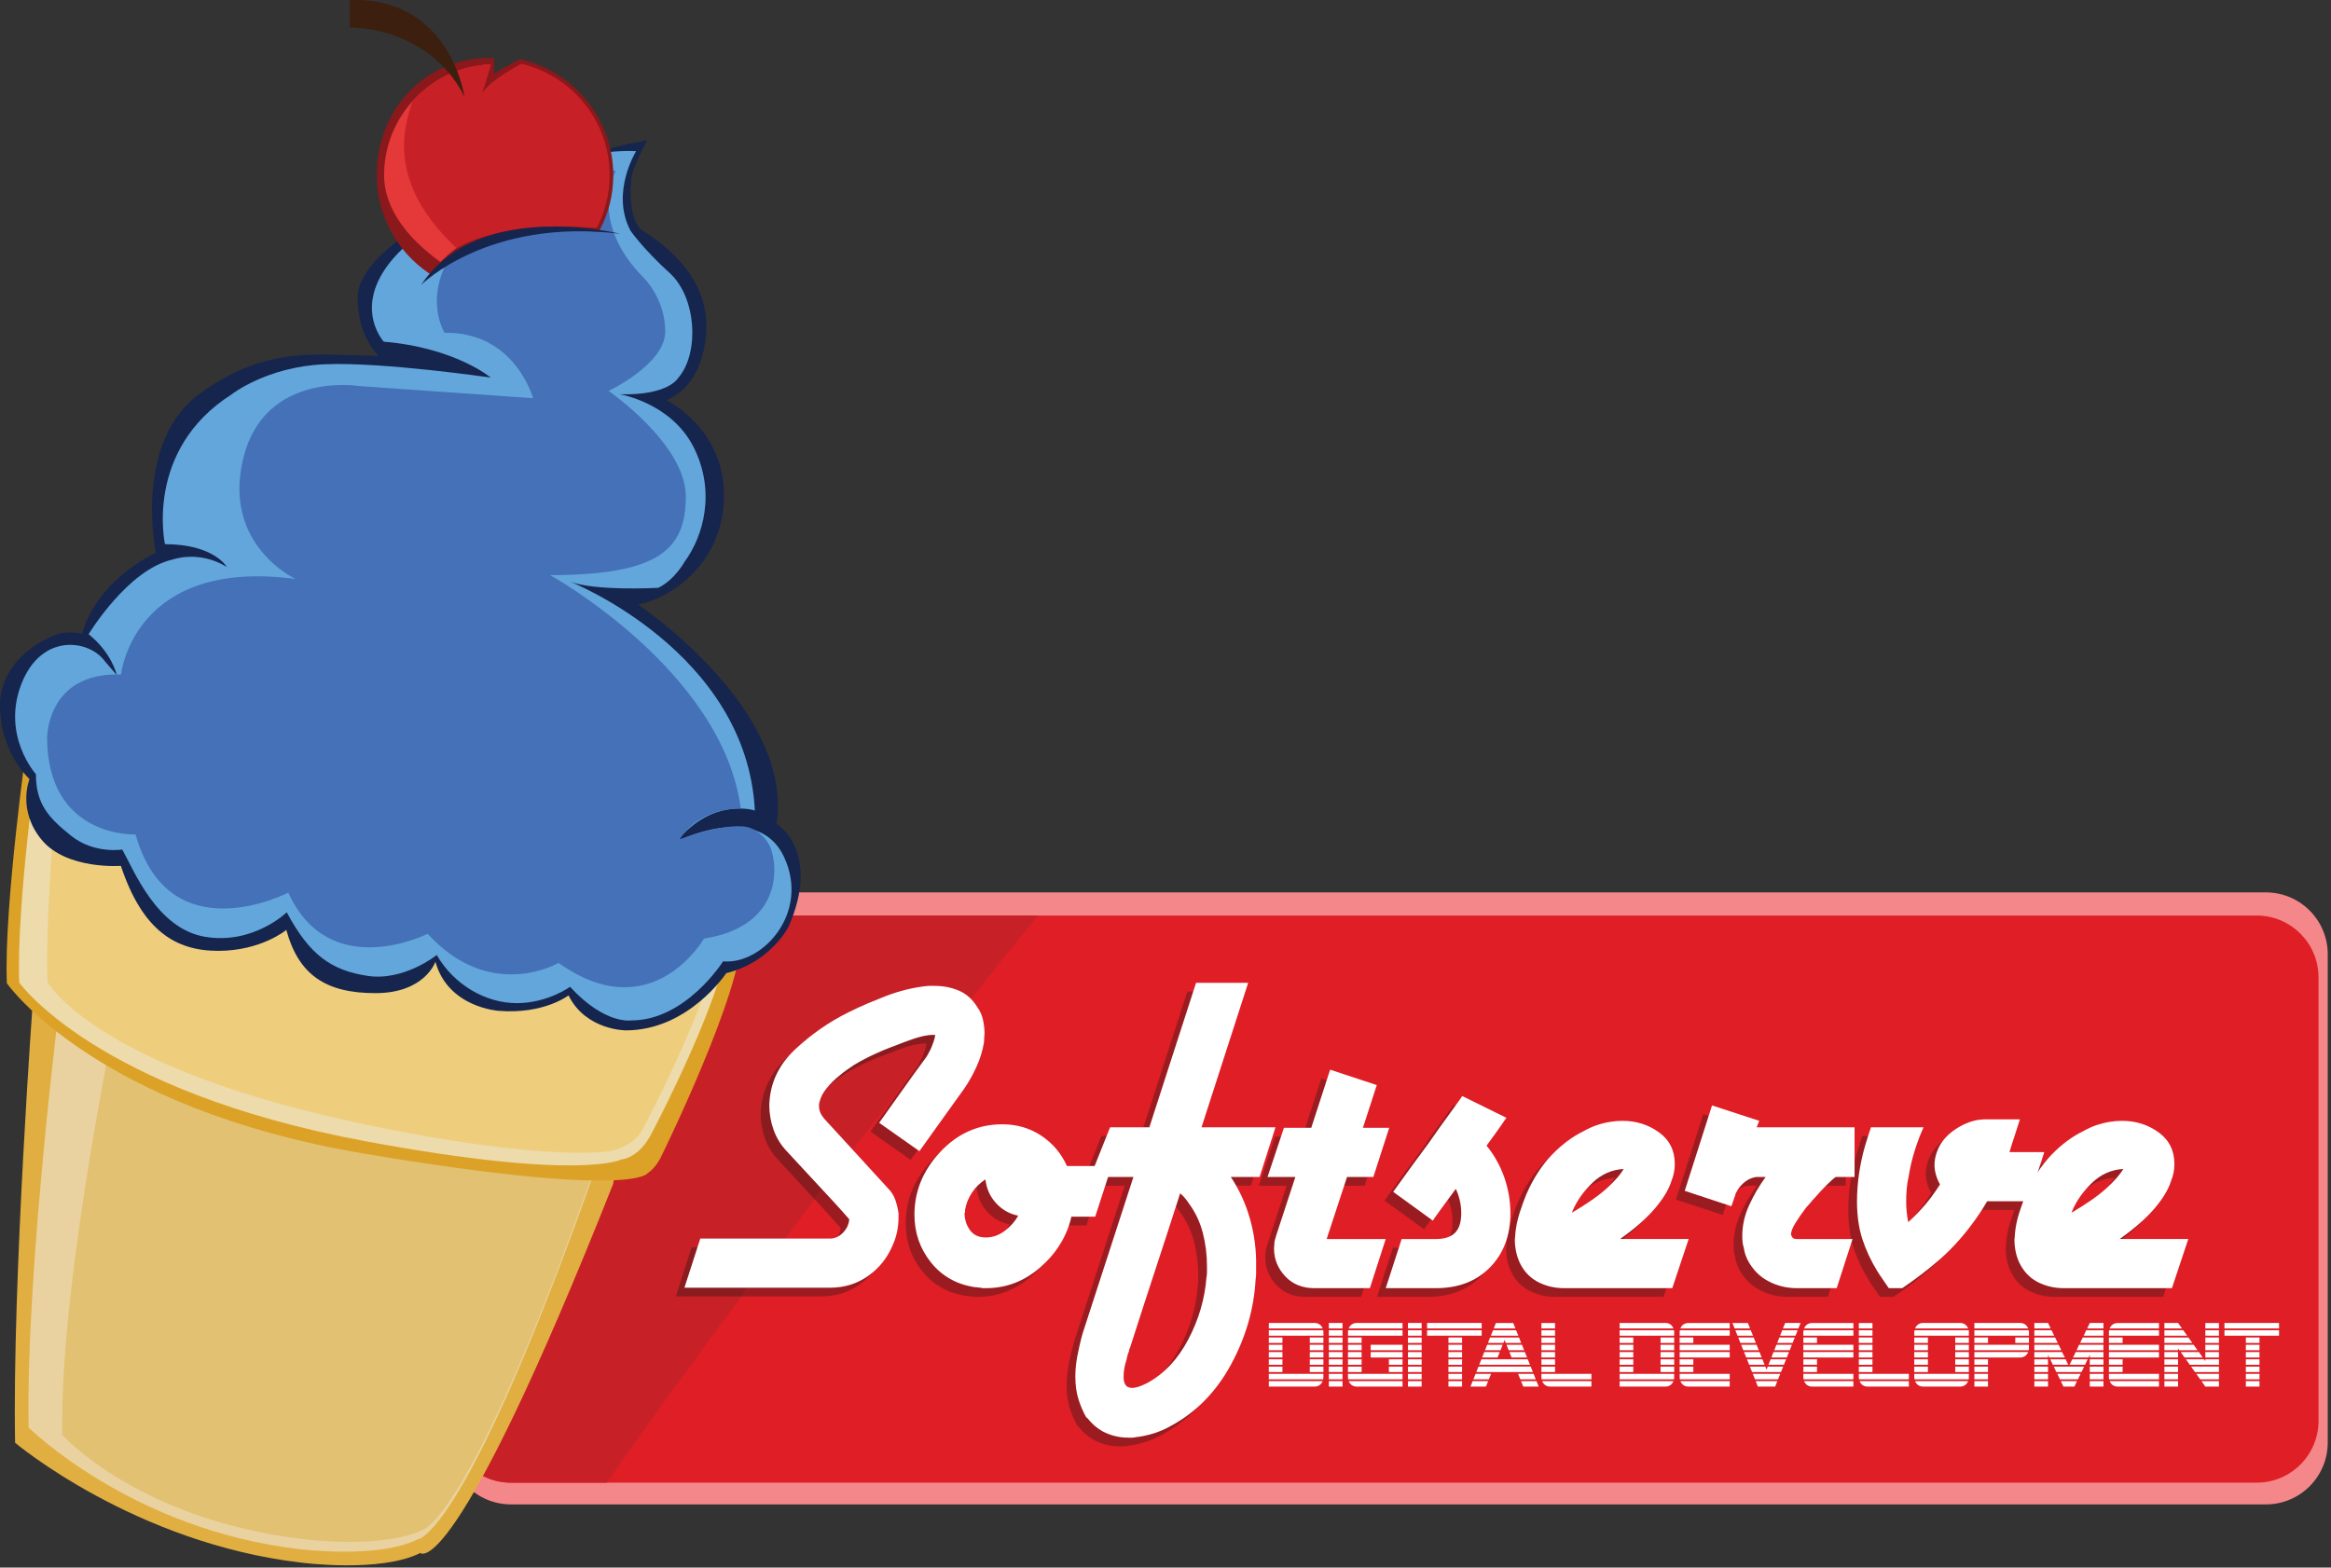 <?xml version="1.0" encoding="utf-8"?>
<!-- Generator: Adobe Illustrator 16.0.0, SVG Export Plug-In . SVG Version: 6.00 Build 0)  -->
<!DOCTYPE svg PUBLIC "-//W3C//DTD SVG 1.1//EN" "http://www.w3.org/Graphics/SVG/1.1/DTD/svg11.dtd">
<svg version="1.1" id="Layer_1" xmlns="http://www.w3.org/2000/svg" xmlns:xlink="http://www.w3.org/1999/xlink" x="0px" y="0px"
	 width="95.244px" height="64.063px" viewBox="0 0 95.244 64.063" enable-background="new 0 0 95.244 64.063" xml:space="preserve">
<rect x="0" y="0" width="95.244" height="64.063" fill="#333333" stroke="none"/>
<g>
	<path fill="#F48789" d="M95.111,58.953c0,1.396-1.133,2.528-2.527,2.528H20.877c-1.395,0-2.527-1.132-2.527-2.528V38.998
		c0-1.396,1.133-2.528,2.527-2.528h71.707c1.395,0,2.527,1.132,2.527,2.528V58.953z"/>
	<path fill="#DF1E26" d="M94.734,58.065c0,1.396-1.131,2.527-2.525,2.527H20.877c-1.395,0-2.527-1.131-2.527-2.527V39.944
		c0-1.396,1.133-2.528,2.527-2.528h71.332c1.395,0,2.525,1.133,2.525,2.528V58.065z"/>
	<path fill="#C72127" d="M42.4,37.417H20.877c-1.395,0-2.527,1.131-2.527,2.527v18.121c0,1.396,1.133,2.527,2.527,2.527h3.918
		C30.844,51.925,38.188,42.635,42.4,37.417"/>
	<path fill="#E1AF41" d="M1.367,40.557c0,0-0.873,11.853-0.75,18.405c0,0,4.873,4.108,11.707,4.9c0,0,3.219,0.422,4.852-0.396
		c0,0,1.338,1.412,7.875-15.079l0.67-3.567L1.367,40.557z"/>
	<path fill="#EAD2A0" d="M2.539,40.149c0,0-1.494,11.637-1.369,18.191c0,0,4.209,4.172,11.043,4.965c0,0,3.219,0.42,4.854-0.398
		c0,0,1.957-0.021,7.379-15.472l1.275-2.613L2.539,40.149z"/>
	<path fill="#E2C172" d="M5.012,40.149c0,0-2.592,11.936-2.469,18.489c0,0,3.09,3.482,9.924,4.273c0,0,3.225,0.405,4.859-0.412
		c0,0,2.086-0.642,7.283-15.659l0.67-3.566L5.012,40.149z"/>
	<path fill="#DCA228" d="M1.125,30.196c0,0-0.98,6.918-0.844,9.988c0,0,3.551,5.108,14.617,6.965
		c11.068,1.858,11.564,0.793,11.564,0.793s0.354-0.198,0.613-0.799c0,0,3.279-6.691,3.215-8.921L1.125,30.196z"/>
	<path fill="#EDDBAC" d="M1.59,30.416c0,0-0.939,6.672-0.803,9.74c0,0,3.127,4.437,14.162,6.486
		c8.803,1.634,10.436,0.742,10.436,0.742s0.742-0.038,1.264-1.114c0,0,3.184-6.015,3.119-8.245L1.59,30.416z"/>
	<path fill="#EECE7D" d="M2.523,29.984c0,0-0.719,7.082-0.582,10.15c0,0,1.873,3.479,12.855,5.794
		c7.652,1.615,10.178,1.106,10.178,1.106s0.943-0.155,1.338-0.977c0,0,3.184-6.016,3.119-8.246L2.523,29.984z"/>
	<path fill="#15254D" d="M31.734,33.666c0,0,1.84,1.128,0.484,4.211c0,0-0.725,1.448-2.543,1.893c0,0-1.543,2.339-4.105,2.339
		c0,0-1.635,0-2.34-1.43c0,0-1.002,0.781-2.859,0.631c0,0-2.061-0.129-2.58-2.005c0,0-0.428,1.282-2.453,1.282
		c-2.023,0-3.137-0.743-3.639-2.583c0,0-1.021,0.855-2.787,0.855c-1.764,0-3.1-0.855-3.973-3.473c0,0-2.211,0.167-3.232-1.059
		c-1.02-1.227-0.5-2.488-0.5-2.488S0,30.763,0,28.832c0-1.931,1.969-2.823,2.414-2.933c0.445-0.112,0.947,0,0.947,0
		s0.383-1.988,3.008-3.313c0,0-0.953-4.556,1.844-6.537c2.799-1.981,4.754-1.51,7.256-1.51c0,0-0.854-0.769-0.854-2.365
		c0-1.598,2.766-3.064,2.822-3.102c0.057-0.037,3.918-2.395,9.006-3.343c0,0-0.502,0.948-0.613,1.394
		c-0.109,0.446-0.146,1.932,0.428,2.302c0.576,0.372,2.73,1.728,2.6,4.104c-0.129,2.377-1.635,2.823-1.635,2.823
		s2.359,1.132,2.359,3.882c0,2.75-2.117,4.196-3.51,4.475C26.072,24.709,32.424,28.944,31.734,33.666"/>
	<path fill="#62A6DB" d="M25.992,6.177c0,0-1.055,1.694-0.229,3.252c0,0,0.5,0.729,1.602,1.73c1.104,1.003,1.215,3.293,0.348,4.284
		c0,0-0.396,0.731-2.391,0.668c0,0,2.105,0.347,3.021,2.167c0.916,1.82,0.396,3.64-0.371,4.68c0,0-0.396,0.731-1.076,1.065
		c0,0-2.6,0.142-3.605-0.255c0,0,7.219,2.854,7.553,9.355c0,0-1.707-0.559-3.193,1.262c0,0,3.307-1.671,4.383,0.631
		s-0.891,4.42-2.488,4.271c0,0-1.523,2.415-3.75,2.415c0,0-1.072,0.186-2.504-1.374c0,0-0.914,0.668-2.176,0.668
		c-1.264,0-2.564-0.742-3.27-1.967c0,0-1.338,1.075-2.822,0.853c-1.486-0.223-2.377-0.853-3.307-2.599c0,0-1.373,1.335-3.342,1.001
		c-1.969-0.334-2.898-2.711-3.379-3.564c0,0-1.152,0.185-2.082-0.558c-0.928-0.743-1.447-1.299-1.447-2.525
		c0,0-1.412-1.562-0.596-3.678c0.818-2.116,2.787-1.82,3.418-0.929l0.482,0.559c0,0-0.186-0.893-1.15-1.672
		c0,0,1.596-2.637,3.416-3.045c0,0,1.078-0.409,2.229,0.296c0,0-0.52-0.929-2.525-0.929c0,0-0.854-3.837,2.713-6.115
		c0,0,1.436-1.139,3.813-1.238c2.377-0.099,6.783,0.545,6.783,0.545s-1.449-1.222-4.371-1.468c0,0-1.506-1.65,0.803-3.831
		C18.723,8.012,23.023,6.034,25.992,6.177"/>
	<path fill="#4471B8" d="M25.16,6.974c0,0-1.17,2.066,1.154,4.392c0,0,0.867,0.846,0.867,2.183s-2.314,2.426-2.314,2.426
		s3.154,2.18,3.154,4.31c0,2.127-1.039,3.218-5.545,3.218c0,0,7.049,3.895,7.791,9.541c0,0-1.65-0.083-2.492,1.254
		c0,0,2.129-0.792,2.92-0.446c0,0,0.447,0.15,0.744,0.693c0.297,0.545,0.742,3.269-2.674,3.813c0,0-2.131,3.714-5.943,0.992
		c0,0-2.773,1.634-5.348-1.189c0,0-4.012,2.032-5.695-1.683c0,0-4.854,2.526-6.24-2.376c0,0-3.564,0.165-3.615-3.905
		c0,0-0.049-2.731,3.021-2.632c0,0,0.494-4.786,7.131-3.903c0,0-3.02-1.396-2.129-4.961c0.891-3.566,4.754-2.922,4.754-2.922
		l7.082,0.495c0,0-0.744-2.723-3.617-2.674c0,0-1.979-3.119,3.963-6.24c0,0,0.793-0.374,3.219-0.385"/>
	<path fill="#E43839" d="M21.299,2.605c-0.572,0.312-1.422,0.83-1.604,1.247l0.412-1.357l-0.023,0c-2.586,0-4.541,2.079-4.541,4.667
		c0,1.613,0.832,3.071,2.076,3.914c0.768-0.794,2.656-2.108,6.762-1.758c0.336-0.646,0.529-1.377,0.529-2.156
		C24.91,4.943,23.367,3.09,21.299,2.605"/>
	<path fill="#8B181B" d="M17.623,11.231l-0.104-0.07c-1.33-0.901-2.125-2.397-2.125-4c0-2.665,1.945-4.791,4.609-4.791l0.178,0.009
		l0.014,0.192l-0.014,0.458c0.273-0.212,0.559-0.341,1.012-0.59l0.049-0.027l0.057,0.013c2.193,0.515,3.76,2.482,3.76,4.735
		c0,0.781-0.184,1.529-0.547,2.225l-0.045,0.088l-0.098-0.008c-0.459-0.039-0.906-0.058-1.334-0.058
		c-3.172,0-4.699,1.088-5.326,1.736L17.623,11.231z M20.029,2.633c-2.422,0.113-4.336,2.101-4.336,4.527
		c0,1.465,1.113,2.696,2.301,3.547c0.711-0.688,1.576-1.486,4.717-1.486c0.404,0,0.826,0.018,1.258,0.052
		c0.311-0.627,0.793-1.414,0.793-2.113c0-2.095-1.414-3.896-3.441-4.398c-0.318,0.127-0.766,0.334-1.088,0.624l-0.617,0.612
		L20.029,2.633z"/>
	<path fill="#C72127" d="M21.299,2.605c-0.572,0.312-1.422,0.83-1.604,1.247l0.365-1.198l-0.031-0.022
		c-1.414,0.066-2.346,0.635-3.158,1.478c-0.488,1.331-0.912,3.504,1.781,6.029c1.092-0.604,2.93-1.061,5.729-0.822
		c0.336-0.646,0.529-1.377,0.529-2.156C24.91,4.943,23.367,3.09,21.299,2.605"/>
	<path fill="#3C1F0E" d="M18.979,3.948c0,0-0.584-4.086-4.684-3.945v1.119C14.295,1.122,17.49,1.034,18.979,3.948"/>
	<path fill="#15254D" d="M17.207,11.646c0,0,2.725-2.758,8.131-2.091C25.338,9.555,19.551,8.096,17.207,11.646"/>
	<path fill="#9B1C20" d="M34.531,47.393c-0.41,0.532-0.824,1.074-1.242,1.62c0.148,0.161,0.295,0.318,0.441,0.478
		c0.209,0.23,0.414,0.459,0.617,0.689c-0.012,0.204-0.098,0.386-0.252,0.547c-0.156,0.163-0.334,0.244-0.539,0.244h-1.754
		c-0.5,0.664-1.004,1.334-1.506,2.009h3.26c0.582,0,1.1-0.158,1.553-0.478c0.453-0.316,0.787-0.732,1.006-1.247
		c0.08-0.176,0.141-0.359,0.182-0.548s0.061-0.385,0.061-0.588v-0.093v-0.09c-0.027-0.189-0.07-0.373-0.131-0.548
		c-0.063-0.175-0.16-0.331-0.295-0.467c-0.434-0.474-0.869-0.95-1.309-1.431C34.592,47.458,34.563,47.425,34.531,47.393
		 M39.359,41.217c-0.691,0.871-1.418,1.792-2.172,2.755c-0.234,0.321-0.467,0.644-0.697,0.973c-0.305,0.434-0.613,0.866-0.924,1.3
		l1.643,1.156c0.313-0.433,0.621-0.863,0.924-1.288c0.305-0.428,0.611-0.856,0.924-1.289c0.176-0.257,0.338-0.548,0.486-0.874
		c0.148-0.324,0.25-0.655,0.305-0.994c0-0.054,0.004-0.115,0.012-0.184c0.006-0.067,0.01-0.128,0.01-0.18
		c0-0.189-0.021-0.377-0.061-0.559c-0.043-0.183-0.117-0.356-0.225-0.519C39.516,41.404,39.439,41.306,39.359,41.217"/>
	<path fill="#8A1C1F" d="M31.805,50.972h-0.896H28.26l-0.648,2.009h2.686C30.799,52.306,31.303,51.635,31.805,50.972 M37.84,40.644
		h-0.133h-0.133c-0.297,0.025-0.594,0.077-0.893,0.151c-0.297,0.073-0.566,0.16-0.811,0.254c-0.244,0.093-0.494,0.195-0.752,0.304
		c-0.256,0.107-0.521,0.231-0.791,0.366c-0.799,0.392-1.533,0.902-2.201,1.531c-0.67,0.629-1.018,1.384-1.045,2.263
		c0,0.337,0.057,0.672,0.172,1.004c0.115,0.331,0.301,0.633,0.559,0.903c0.217,0.23,0.428,0.459,0.639,0.69
		c0.209,0.23,0.422,0.459,0.639,0.69c0.066,0.071,0.133,0.142,0.199,0.212c0.418-0.546,0.832-1.088,1.242-1.62
		c-0.408-0.447-0.814-0.892-1.217-1.331c-0.068-0.083-0.119-0.164-0.152-0.246c-0.035-0.081-0.051-0.162-0.051-0.243v-0.081
		c0-0.027,0.006-0.061,0.02-0.102c0.041-0.189,0.139-0.378,0.295-0.568c0.154-0.189,0.328-0.358,0.516-0.508
		c0.109-0.093,0.219-0.179,0.326-0.253c0.107-0.075,0.203-0.139,0.283-0.193c0.135-0.083,0.275-0.16,0.416-0.234
		c0.143-0.074,0.287-0.145,0.436-0.212c0.205-0.096,0.404-0.18,0.6-0.254c0.197-0.073,0.383-0.145,0.559-0.212
		c0.311-0.124,0.572-0.207,0.781-0.255c0.164-0.036,0.305-0.054,0.422-0.054c0.035,0,0.066,0.002,0.096,0.005
		c-0.014,0.081-0.037,0.171-0.07,0.274c-0.035,0.1-0.072,0.199-0.113,0.294c-0.041,0.081-0.08,0.158-0.121,0.232
		s-0.088,0.147-0.143,0.215c-0.074,0.1-0.15,0.202-0.225,0.304c0.754-0.963,1.48-1.884,2.172-2.755
		c-0.158-0.167-0.336-0.296-0.537-0.38C38.518,40.708,38.191,40.644,37.84,40.644"/>
	<path fill="#9B1C20" d="M39.93,50.931c-0.285,0-0.498-0.094-0.639-0.284c-0.145-0.189-0.221-0.405-0.234-0.649v-0.051
		c0-0.019,0.006-0.038,0.02-0.05v-0.052v-0.049c0.041-0.244,0.137-0.478,0.285-0.7c0.148-0.224,0.33-0.404,0.547-0.539
		c0.041,0.379,0.188,0.704,0.438,0.973c0.25,0.272,0.551,0.44,0.902,0.509c-0.135,0.242-0.322,0.453-0.559,0.627
		C40.453,50.843,40.199,50.931,39.93,50.931 M40.6,46.304c-0.99,0-1.834,0.375-2.537,1.127c-0.703,0.75-1.055,1.607-1.055,2.567
		c0,0.745,0.225,1.397,0.68,1.958c0.453,0.562,1.051,0.896,1.795,1.005c0.041,0,0.078,0.002,0.111,0.009
		c0.033,0.008,0.072,0.011,0.111,0.011c0.041,0.013,0.078,0.02,0.111,0.02h0.113c0.838,0,1.586-0.29,2.242-0.871
		s1.072-1.265,1.246-2.05h0.975l0.525-1.622h-0.727l0.178-0.448h-1.133c-0.23-0.514-0.578-0.926-1.045-1.237
		C41.725,46.46,41.193,46.304,40.6,46.304"/>
	<path fill="#9B1C20" d="M45.916,57.08c-0.137,0-0.23-0.041-0.285-0.122c-0.053-0.081-0.08-0.189-0.08-0.325
		c0-0.108,0.01-0.224,0.029-0.345c0.021-0.121,0.051-0.244,0.092-0.365c0.014-0.054,0.027-0.112,0.041-0.172
		c0.012-0.061,0.033-0.119,0.061-0.173c0-0.026,0.002-0.05,0.01-0.071c0.006-0.02,0.018-0.045,0.031-0.071
		c0.338-1.056,0.68-2.108,1.025-3.156c0.344-1.047,0.686-2.1,1.023-3.155c0.068,0.055,0.133,0.118,0.191,0.193
		c0.063,0.074,0.121,0.151,0.174,0.233c0.256,0.351,0.443,0.748,0.559,1.186c0.115,0.439,0.172,0.897,0.172,1.37v0.234
		c0,0.074-0.006,0.145-0.02,0.212c-0.068,0.879-0.314,1.726-0.742,2.538c-0.424,0.811-0.982,1.407-1.674,1.785
		c-0.135,0.068-0.252,0.12-0.354,0.153C46.068,57.062,45.982,57.08,45.916,57.08 M50.643,40.521h-2.129l-1.908,5.905h-1.604
		l-0.633,1.584l-0.178,0.447h0.727h1.039l-2.07,6.37c-0.094,0.339-0.17,0.657-0.225,0.954c-0.053,0.298-0.08,0.577-0.08,0.833
		c0,0.351,0.043,0.665,0.131,0.943c0.09,0.277,0.201,0.53,0.336,0.759v-0.039c0.23,0.298,0.49,0.51,0.781,0.639
		s0.598,0.192,0.924,0.192h0.152c0.047,0,0.098-0.006,0.15-0.02c0.244-0.028,0.484-0.079,0.721-0.153s0.465-0.171,0.68-0.293
		c1.041-0.556,1.867-1.39,2.477-2.507c0.609-1.116,0.947-2.283,1.014-3.5c0.014-0.082,0.021-0.163,0.021-0.244v-0.243
		c0.014-0.677-0.068-1.329-0.244-1.958c-0.176-0.629-0.439-1.207-0.791-1.734h1.176l0.65-2.031h-3.023L50.643,40.521z"/>
	<path fill="#9B1C20" d="M53.99,44.073l-0.77,2.375h-1.115l-0.67,2.01h1.135l-0.77,2.353c-0.014,0.04-0.027,0.084-0.041,0.132
		c-0.014,0.047-0.027,0.099-0.041,0.151c0,0.055-0.004,0.106-0.01,0.154c-0.008,0.048-0.01,0.091-0.01,0.132
		c0,0.433,0.152,0.812,0.455,1.136C52.459,52.839,52.855,53,53.342,53h2.273l0.648-2.007H53.85l0.832-2.536h1.076l0.648-2.01h-1.074
		l0.566-1.746L53.99,44.073z"/>
	<path fill="#9B1C20" d="M59.389,45.148c0,0.013-0.148,0.224-0.445,0.629c-0.297,0.405-0.615,0.853-0.955,1.338
		c-0.365,0.488-0.838,1.137-1.42,1.949l1.623,1.177c0-0.015,0.092-0.146,0.275-0.397c0.182-0.25,0.4-0.55,0.66-0.902
		c0.066,0.136,0.121,0.288,0.162,0.456c0.039,0.17,0.061,0.35,0.061,0.539c0,0.365-0.086,0.632-0.254,0.8
		c-0.17,0.171-0.43,0.255-0.781,0.255h-1.402L56.264,53h2.051c0.92,0,1.656-0.283,2.211-0.851c0.555-0.568,0.832-1.307,0.832-2.212
		c0-0.5-0.086-0.992-0.254-1.471c-0.168-0.481-0.41-0.911-0.721-1.29c0.23-0.312,0.42-0.575,0.57-0.791
		c0.148-0.218,0.227-0.333,0.244-0.346L59.389,45.148z"/>
	<path fill="#9B1C20" d="M63.873,49.917l0.012-0.031l0.01-0.03c0.174-0.419,0.447-0.806,0.813-1.158
		c0.363-0.351,0.789-0.54,1.277-0.568c-0.121,0.217-0.348,0.478-0.68,0.782C64.973,49.216,64.494,49.55,63.873,49.917
		 M65.943,46.162c-0.096,0-0.184,0.004-0.264,0.01c-0.08,0.008-0.164,0.019-0.244,0.031c-0.176,0.026-0.354,0.071-0.537,0.132
		c-0.184,0.061-0.367,0.145-0.557,0.254c-0.447,0.217-0.877,0.537-1.289,0.963c-0.412,0.427-0.762,0.965-1.045,1.614
		c-0.096,0.229-0.188,0.484-0.275,0.761c-0.088,0.276-0.145,0.551-0.172,0.822c0,0.054-0.002,0.104-0.01,0.151
		s-0.012,0.09-0.012,0.131c0,0.176,0.021,0.353,0.061,0.529c0.041,0.175,0.104,0.337,0.184,0.486
		c0.176,0.325,0.424,0.565,0.74,0.721C62.842,52.923,63.184,53,63.549,53h4.424l0.67-2.009h-2.801
		c0.609-0.432,1.082-0.848,1.42-1.247s0.563-0.768,0.67-1.107c0.055-0.135,0.092-0.26,0.111-0.375
		c0.021-0.113,0.031-0.225,0.031-0.334c0-0.556-0.217-0.987-0.648-1.298C66.992,46.317,66.498,46.162,65.943,46.162"/>
	<path fill="#9B1C20" d="M69.596,45.533l-1.115,3.49l1.906,0.629l0.162-0.466c0-0.013,0.004-0.031,0.01-0.051
		c0.008-0.02,0.018-0.037,0.031-0.051c0.055-0.12,0.143-0.238,0.264-0.354c0.123-0.115,0.252-0.192,0.387-0.234
		c0.041-0.013,0.076-0.023,0.111-0.029c0.033-0.007,0.07-0.01,0.111-0.01h0.324c-0.256,0.351-0.48,0.732-0.67,1.144
		c-0.189,0.414-0.283,0.837-0.283,1.269c0,0.082,0.004,0.163,0.01,0.244c0.008,0.083,0.023,0.163,0.051,0.244
		c0.014,0.096,0.033,0.183,0.061,0.265c0.027,0.082,0.063,0.162,0.102,0.244c0.203,0.379,0.482,0.663,0.844,0.852
		C72.258,52.907,72.646,53,73.066,53h0.355h0.457h0.455h0.355l0.648-2.007h-2.271c-0.082,0-0.139-0.019-0.174-0.053
		c-0.031-0.031-0.057-0.076-0.07-0.13c0-0.122,0.061-0.281,0.184-0.478c0.121-0.196,0.27-0.409,0.445-0.639
		c0.055-0.054,0.109-0.115,0.164-0.183c0.053-0.067,0.107-0.128,0.16-0.183c0.176-0.202,0.346-0.385,0.508-0.546
		c0.164-0.163,0.285-0.272,0.365-0.324h0.771v-2.031h-3.998l0.104-0.264L69.596,45.533z"/>
	<path fill="#9B1C20" d="M82.178,46.102h-1.381c-0.068,0-0.139,0.003-0.213,0.01c-0.074,0.008-0.145,0.018-0.213,0.031
		c-0.352,0.08-0.68,0.24-0.984,0.476c-0.305,0.237-0.51,0.526-0.619,0.863c-0.027,0.081-0.047,0.162-0.061,0.244
		c-0.014,0.081-0.02,0.161-0.02,0.243c0,0.136,0.02,0.271,0.061,0.405c0.039,0.135,0.094,0.264,0.162,0.386
		c-0.178,0.284-0.373,0.555-0.588,0.812c-0.219,0.256-0.453,0.501-0.711,0.731c-0.027-0.135-0.047-0.275-0.061-0.417
		c-0.016-0.142-0.021-0.28-0.021-0.417c0-0.175,0.006-0.348,0.021-0.518c0.014-0.167,0.041-0.341,0.08-0.517
		c0.055-0.352,0.135-0.7,0.244-1.045c0.107-0.345,0.229-0.665,0.365-0.962h-2.15c-0.041,0.121-0.082,0.245-0.121,0.374
		c-0.043,0.129-0.082,0.26-0.123,0.395c-0.109,0.38-0.189,0.76-0.244,1.139c-0.053,0.379-0.08,0.749-0.08,1.115
		c0,0.596,0.074,1.117,0.223,1.563c0.148,0.446,0.352,0.879,0.609,1.297c0.068,0.109,0.141,0.221,0.223,0.336
		s0.162,0.232,0.242,0.354h0.549c0.543-0.364,1.047-0.75,1.512-1.156c0.467-0.405,0.904-0.879,1.311-1.42
		c0.119-0.163,0.234-0.324,0.344-0.487c0.109-0.164,0.211-0.325,0.305-0.488h1.471c0.039-0.099,0.074-0.193,0.111-0.283
		c0.146-0.334,0.309-0.637,0.488-0.913l0.264-0.813H81.75c0.068-0.229,0.139-0.457,0.213-0.679
		C82.037,46.538,82.109,46.319,82.178,46.102"/>
	<path fill="#9B1C20" d="M84.287,49.917l0.01-0.031l0.01-0.03c0.176-0.419,0.447-0.806,0.813-1.158
		c0.365-0.351,0.791-0.54,1.279-0.568c-0.123,0.217-0.35,0.478-0.682,0.782C85.387,49.216,84.908,49.55,84.287,49.917
		 M86.357,46.162c-0.094,0-0.184,0.004-0.264,0.01c-0.084,0.008-0.164,0.019-0.244,0.031c-0.176,0.026-0.355,0.071-0.537,0.132
		c-0.182,0.061-0.369,0.145-0.559,0.254c-0.447,0.217-0.875,0.537-1.289,0.963c-0.199,0.208-0.385,0.442-0.557,0.702
		c-0.18,0.275-0.342,0.578-0.488,0.913c-0.037,0.09-0.072,0.185-0.111,0.283c-0.055,0.15-0.109,0.31-0.162,0.478
		c-0.088,0.276-0.146,0.551-0.172,0.822c0,0.054-0.004,0.104-0.012,0.151s-0.01,0.09-0.01,0.131c0,0.176,0.021,0.353,0.061,0.529
		c0.041,0.175,0.104,0.337,0.184,0.486c0.176,0.325,0.422,0.565,0.74,0.721C83.256,52.923,83.598,53,83.963,53h4.422l0.67-2.009
		h-2.799c0.607-0.432,1.082-0.848,1.42-1.247s0.563-0.768,0.67-1.107c0.053-0.135,0.092-0.26,0.111-0.375
		c0.02-0.113,0.031-0.225,0.031-0.334c0-0.556-0.219-0.987-0.65-1.298C87.406,46.317,86.912,46.162,86.357,46.162"/>
	<path fill="#FFFFFF" d="M40.164,41.676c0.041,0.183,0.063,0.367,0.063,0.559c0,0.053-0.004,0.114-0.012,0.183
		c-0.006,0.067-0.01,0.128-0.01,0.181c-0.055,0.339-0.156,0.67-0.305,0.995s-0.311,0.616-0.486,0.873
		c-0.313,0.433-0.619,0.863-0.924,1.288c-0.305,0.427-0.611,0.857-0.922,1.289l-1.645-1.157c0.311-0.432,0.619-0.865,0.922-1.298
		c0.305-0.433,0.613-0.859,0.924-1.279c0.055-0.066,0.102-0.137,0.143-0.212c0.041-0.075,0.08-0.152,0.121-0.234
		c0.041-0.094,0.078-0.191,0.113-0.293c0.033-0.102,0.057-0.193,0.07-0.273c-0.135-0.015-0.309,0.003-0.518,0.05
		c-0.209,0.047-0.471,0.133-0.781,0.253c-0.176,0.068-0.363,0.14-0.559,0.214c-0.197,0.074-0.395,0.158-0.6,0.254
		c-0.148,0.067-0.293,0.139-0.436,0.213c-0.141,0.074-0.281,0.152-0.416,0.233c-0.08,0.055-0.176,0.119-0.283,0.193
		c-0.109,0.074-0.217,0.158-0.326,0.253c-0.188,0.148-0.361,0.318-0.516,0.507c-0.156,0.19-0.254,0.379-0.295,0.569
		c-0.014,0.041-0.02,0.074-0.02,0.102v0.081c0,0.081,0.016,0.162,0.051,0.243c0.033,0.082,0.084,0.162,0.15,0.245
		c0.436,0.473,0.869,0.95,1.311,1.429c0.439,0.481,0.875,0.957,1.309,1.431c0.135,0.135,0.234,0.291,0.295,0.466
		c0.061,0.176,0.104,0.358,0.131,0.549v0.092v0.091c0,0.202-0.021,0.398-0.061,0.587c-0.041,0.189-0.102,0.373-0.182,0.549
		c-0.219,0.513-0.553,0.931-1.006,1.248c-0.453,0.318-0.971,0.476-1.553,0.476h-5.945l0.648-2.008h2.648h2.648
		c0.203,0,0.383-0.082,0.539-0.244c0.154-0.162,0.238-0.344,0.252-0.547c-0.201-0.23-0.408-0.459-0.619-0.69
		c-0.209-0.231-0.422-0.46-0.639-0.691c-0.217-0.229-0.43-0.459-0.639-0.689c-0.211-0.23-0.424-0.459-0.639-0.69
		c-0.258-0.27-0.443-0.571-0.559-0.902s-0.172-0.667-0.172-1.004c0.025-0.88,0.375-1.634,1.045-2.264
		c0.67-0.629,1.402-1.139,2.201-1.531c0.27-0.135,0.535-0.257,0.791-0.366c0.258-0.108,0.508-0.208,0.752-0.304
		c0.244-0.093,0.514-0.178,0.811-0.253c0.299-0.074,0.596-0.124,0.893-0.152h0.133h0.133c0.35,0,0.678,0.064,0.982,0.192
		c0.305,0.128,0.559,0.354,0.762,0.681C40.049,41.321,40.125,41.494,40.164,41.676"/>
	<path fill="#FFFFFF" d="M44.75,49.722h-0.973c-0.178,0.786-0.594,1.469-1.248,2.05c-0.656,0.582-1.404,0.872-2.242,0.872h-0.113
		c-0.033,0-0.07-0.007-0.111-0.021c-0.039,0-0.076-0.002-0.111-0.009c-0.033-0.007-0.07-0.01-0.111-0.01
		c-0.744-0.109-1.344-0.444-1.797-1.005c-0.451-0.562-0.68-1.214-0.68-1.958c0-0.959,0.352-1.816,1.057-2.567
		c0.703-0.751,1.549-1.127,2.535-1.127c0.596,0,1.127,0.156,1.594,0.468c0.467,0.311,0.814,0.723,1.045,1.238h1.826L44.75,49.722z
		 M40.703,49.174c-0.25-0.271-0.396-0.595-0.438-0.974c-0.217,0.135-0.398,0.315-0.549,0.538c-0.148,0.223-0.242,0.457-0.283,0.7
		v0.049v0.052c-0.014,0.013-0.02,0.031-0.02,0.05v0.051c0.014,0.244,0.09,0.459,0.232,0.648c0.143,0.19,0.355,0.284,0.641,0.284
		c0.27,0,0.523-0.087,0.76-0.264s0.424-0.386,0.559-0.627C41.254,49.613,40.953,49.445,40.703,49.174"/>
	<path fill="#FFFFFF" d="M51.467,48.1h-1.176c0.35,0.527,0.615,1.105,0.789,1.734c0.178,0.629,0.258,1.281,0.244,1.958v0.244
		c0,0.081-0.006,0.161-0.02,0.244c-0.066,1.217-0.406,2.385-1.014,3.5c-0.609,1.116-1.434,1.952-2.475,2.507
		c-0.219,0.122-0.445,0.219-0.682,0.294c-0.236,0.072-0.477,0.124-0.721,0.151c-0.055,0.014-0.105,0.021-0.152,0.021h-0.152
		c-0.324,0-0.633-0.064-0.922-0.193c-0.291-0.128-0.553-0.341-0.781-0.639v0.039c-0.135-0.229-0.246-0.482-0.334-0.759
		c-0.09-0.279-0.133-0.593-0.133-0.943c0-0.257,0.025-0.535,0.08-0.834c0.055-0.296,0.129-0.615,0.225-0.954l2.068-6.37h-1.764
		l0.811-2.031h1.604l1.908-5.905H51l-1.906,5.905h3.023L51.467,48.1z M48.414,48.96c-0.063-0.074-0.125-0.138-0.193-0.192
		c-0.338,1.056-0.68,2.108-1.025,3.155c-0.344,1.049-0.686,2.1-1.023,3.155c-0.014,0.027-0.023,0.051-0.031,0.071
		c-0.008,0.021-0.01,0.044-0.01,0.071c-0.027,0.055-0.047,0.112-0.063,0.173c-0.012,0.061-0.025,0.119-0.039,0.172
		c-0.041,0.123-0.072,0.245-0.092,0.364c-0.02,0.122-0.029,0.237-0.029,0.346c0,0.135,0.025,0.243,0.08,0.324
		c0.055,0.083,0.15,0.122,0.285,0.122c0.066,0,0.15-0.017,0.252-0.051c0.102-0.033,0.221-0.084,0.355-0.152
		c0.689-0.378,1.25-0.973,1.676-1.784c0.426-0.813,0.672-1.659,0.74-2.539c0.014-0.067,0.02-0.138,0.02-0.213v-0.233
		c0-0.473-0.057-0.929-0.172-1.371c-0.115-0.438-0.301-0.833-0.559-1.186C48.533,49.111,48.475,49.035,48.414,48.96"/>
	<path fill="#FFFFFF" d="M56.115,48.1h-1.076l-0.832,2.536h2.414l-0.648,2.008h-2.273c-0.486,0-0.883-0.162-1.188-0.486
		c-0.303-0.325-0.455-0.704-0.455-1.136c0-0.042,0.002-0.084,0.01-0.134c0.006-0.046,0.01-0.097,0.01-0.152
		c0.014-0.052,0.025-0.104,0.041-0.151c0.014-0.048,0.027-0.09,0.039-0.132l0.771-2.353h-1.137l0.67-2.01h1.117l0.771-2.375
		l1.906,0.629l-0.566,1.745h1.074L56.115,48.1z"/>
	<path fill="#FFFFFF" d="M60.883,51.792c-0.555,0.568-1.291,0.852-2.213,0.852h-2.049l0.65-2.008h1.398
		c0.354,0,0.613-0.084,0.783-0.255c0.168-0.167,0.254-0.434,0.254-0.799c0-0.19-0.021-0.37-0.063-0.54
		c-0.039-0.168-0.094-0.319-0.16-0.456c-0.258,0.352-0.479,0.653-0.66,0.902c-0.184,0.252-0.275,0.384-0.275,0.397l-1.623-1.178
		c0.582-0.813,1.055-1.461,1.42-1.949c0.338-0.486,0.658-0.932,0.955-1.339c0.297-0.405,0.445-0.614,0.445-0.628l1.807,0.892
		c-0.014,0.016-0.096,0.129-0.242,0.346c-0.152,0.216-0.34,0.479-0.57,0.791c0.311,0.379,0.551,0.808,0.723,1.289
		c0.166,0.479,0.252,0.97,0.252,1.472C61.715,50.486,61.438,51.224,60.883,51.792"/>
	<path fill="#FFFFFF" d="M68.328,52.644h-4.422c-0.365,0-0.707-0.078-1.025-0.232c-0.316-0.157-0.564-0.397-0.74-0.72
		c-0.08-0.15-0.141-0.313-0.182-0.487c-0.041-0.176-0.063-0.353-0.063-0.529c0-0.042,0.004-0.084,0.012-0.132
		c0.004-0.047,0.01-0.097,0.01-0.151c0.027-0.27,0.084-0.545,0.172-0.822c0.088-0.277,0.18-0.532,0.275-0.761
		c0.283-0.649,0.631-1.188,1.043-1.615c0.414-0.426,0.842-0.746,1.289-0.963c0.189-0.108,0.377-0.192,0.559-0.253
		c0.182-0.061,0.361-0.105,0.537-0.132c0.082-0.013,0.164-0.023,0.244-0.031c0.08-0.006,0.17-0.01,0.264-0.01
		c0.555,0,1.049,0.156,1.48,0.467c0.434,0.312,0.65,0.744,0.65,1.298c0,0.109-0.01,0.22-0.031,0.334
		c-0.02,0.115-0.057,0.24-0.111,0.375c-0.107,0.338-0.332,0.708-0.67,1.106s-0.811,0.815-1.42,1.247H69L68.328,52.644z
		 M65.063,48.341c-0.365,0.353-0.637,0.738-0.813,1.158l-0.01,0.03l-0.01,0.031c0.621-0.366,1.1-0.702,1.432-1.005
		c0.33-0.304,0.559-0.565,0.68-0.782C65.855,47.801,65.428,47.99,65.063,48.341"/>
	<path fill="#FFFFFF" d="M75.006,48.1c-0.08,0.053-0.201,0.161-0.365,0.324c-0.162,0.162-0.332,0.344-0.506,0.546
		c-0.057,0.054-0.109,0.116-0.162,0.183c-0.055,0.067-0.109,0.128-0.164,0.183c-0.176,0.23-0.324,0.443-0.445,0.64
		c-0.123,0.197-0.184,0.355-0.184,0.477c0.014,0.055,0.039,0.098,0.07,0.132c0.033,0.035,0.092,0.051,0.174,0.051h2.271
		l-0.648,2.008h-0.355h-0.457h-0.455h-0.355c-0.42,0-0.809-0.094-1.168-0.284c-0.359-0.189-0.639-0.473-0.842-0.852
		c-0.039-0.082-0.074-0.163-0.102-0.243c-0.027-0.082-0.047-0.17-0.061-0.266c-0.027-0.081-0.043-0.162-0.051-0.244
		c-0.006-0.081-0.012-0.162-0.012-0.242c0-0.433,0.096-0.856,0.285-1.268c0.189-0.414,0.414-0.795,0.67-1.146h-0.322
		c-0.043,0-0.08,0.002-0.113,0.009c-0.033,0.007-0.07,0.017-0.111,0.03c-0.135,0.042-0.264,0.119-0.387,0.234
		c-0.121,0.116-0.209,0.234-0.264,0.354c-0.014,0.016-0.023,0.031-0.031,0.051c-0.006,0.021-0.01,0.039-0.01,0.052l-0.162,0.467
		l-1.906-0.63l1.115-3.49l1.928,0.629l-0.102,0.265h3.998V48.1H75.006z"/>
	<path fill="#FFFFFF" d="M82.879,49.092h-1.684C81.1,49.255,81,49.418,80.891,49.581c-0.109,0.161-0.223,0.324-0.346,0.487
		c-0.406,0.54-0.842,1.015-1.307,1.419c-0.469,0.407-0.973,0.792-1.514,1.157h-0.549c-0.078-0.12-0.16-0.239-0.242-0.354
		s-0.154-0.227-0.223-0.334c-0.258-0.42-0.461-0.853-0.609-1.3c-0.148-0.446-0.225-0.966-0.225-1.563
		c0-0.366,0.029-0.736,0.082-1.115c0.055-0.378,0.135-0.758,0.244-1.136c0.039-0.135,0.08-0.269,0.121-0.397
		c0.041-0.129,0.082-0.253,0.123-0.375h2.15c-0.137,0.298-0.258,0.619-0.365,0.965c-0.109,0.343-0.189,0.693-0.244,1.043
		c-0.041,0.177-0.066,0.351-0.08,0.517c-0.016,0.17-0.021,0.343-0.021,0.517c0,0.137,0.006,0.276,0.021,0.417
		c0.014,0.142,0.033,0.282,0.061,0.417c0.258-0.23,0.492-0.475,0.711-0.731c0.215-0.257,0.41-0.527,0.588-0.812
		c-0.068-0.121-0.123-0.25-0.162-0.386c-0.041-0.135-0.061-0.27-0.061-0.405c0-0.081,0.006-0.163,0.02-0.243
		c0.014-0.083,0.035-0.164,0.061-0.245c0.109-0.337,0.314-0.624,0.619-0.863c0.305-0.235,0.633-0.396,0.982-0.476
		c0.07-0.013,0.141-0.025,0.215-0.03c0.074-0.008,0.145-0.011,0.213-0.011h1.379c-0.066,0.216-0.137,0.437-0.211,0.661
		c-0.076,0.223-0.148,0.449-0.215,0.678h1.422L82.879,49.092z"/>
	<path fill="#FFFFFF" d="M88.744,52.644H84.32c-0.365,0-0.707-0.078-1.025-0.232c-0.318-0.157-0.564-0.397-0.74-0.72
		c-0.082-0.15-0.143-0.313-0.184-0.487c-0.039-0.176-0.061-0.353-0.061-0.529c0-0.042,0.004-0.084,0.012-0.132
		c0.004-0.047,0.01-0.097,0.01-0.151c0.025-0.27,0.084-0.545,0.17-0.822c0.09-0.277,0.182-0.532,0.277-0.761
		c0.281-0.649,0.631-1.188,1.041-1.615c0.414-0.426,0.844-0.746,1.291-0.963c0.189-0.108,0.375-0.192,0.557-0.253
		c0.184-0.061,0.363-0.105,0.539-0.132c0.08-0.013,0.162-0.023,0.244-0.031c0.08-0.006,0.17-0.01,0.264-0.01
		c0.555,0,1.047,0.156,1.48,0.467c0.432,0.312,0.65,0.744,0.65,1.298c0,0.109-0.01,0.22-0.029,0.334
		c-0.021,0.115-0.061,0.24-0.113,0.375c-0.107,0.338-0.332,0.708-0.67,1.106c-0.34,0.398-0.813,0.815-1.42,1.247h2.801
		L88.744,52.644z M85.477,48.341c-0.365,0.353-0.637,0.738-0.813,1.158l-0.01,0.03l-0.01,0.031c0.621-0.366,1.1-0.702,1.43-1.005
		c0.332-0.304,0.559-0.565,0.682-0.782C86.268,47.801,85.842,47.99,85.477,48.341"/>
	<path fill="#FFFFFF" d="M54.045,54.289h-2.201v-0.224h1.857C53.865,54.064,53.98,54.14,54.045,54.289 M54.074,54.586h-2.23v-0.223
		h2.221c0.006,0.024,0.01,0.049,0.01,0.074V54.586z M52.4,54.883h-0.557V54.66H52.4V54.883z M52.4,55.181h-0.557v-0.224H52.4V55.181
		z M52.4,55.478h-0.557v-0.223H52.4V55.478z M52.4,55.776h-0.557v-0.224H52.4V55.776z M52.4,56.072h-0.557V55.85H52.4V56.072z
		 M54.074,56.296c0,0.024-0.004,0.049-0.01,0.074h-2.221v-0.224h2.23V56.296z M54.045,56.444c-0.064,0.148-0.18,0.223-0.344,0.223
		h-1.857v-0.223H54.045z M54.074,54.883h-0.557V54.66h0.557V54.883z M54.074,55.181h-0.557v-0.224h0.557V55.181z M54.074,55.478
		h-0.557v-0.223h0.557V55.478z M54.074,55.776h-0.557v-0.224h0.557V55.776z M54.074,56.072h-0.557V55.85h0.557V56.072z"/>
	<path fill="#FFFFFF" d="M54.855,54.289h-0.559v-0.224h0.559V54.289z M54.855,54.586h-0.559v-0.223h0.559V54.586z M54.855,54.883
		h-0.559V54.66h0.559V54.883z M54.855,55.181h-0.559v-0.224h0.559V55.181z M54.855,55.478h-0.559v-0.223h0.559V55.478z
		 M54.855,55.776h-0.559v-0.224h0.559V55.776z M54.855,56.072h-0.559V55.85h0.559V56.072z M54.855,56.37h-0.559v-0.224h0.559V56.37z
		 M54.855,56.667h-0.559v-0.223h0.559V56.667z"/>
	<path fill="#FFFFFF" d="M57.307,54.586h-2.229v-0.149c0-0.025,0.002-0.05,0.008-0.074h2.221V54.586z M55.635,54.883h-0.557V54.66
		h0.557V54.883z M55.635,55.181h-0.557v-0.224h0.557V55.181z M55.635,55.478h-0.557v-0.223h0.557V55.478z M55.635,55.776h-0.557
		v-0.224h0.557V55.776z M55.635,56.072h-0.557V55.85h0.557V56.072z M57.307,56.37h-2.221c-0.006-0.025-0.008-0.049-0.008-0.074
		v-0.15h2.229V56.37z M57.307,54.289h-2.201c0.064-0.148,0.18-0.224,0.344-0.224h1.857V54.289z M57.307,56.667h-1.857
		c-0.164,0-0.279-0.075-0.344-0.223h2.201V56.667z M57.307,55.181h-1.301v-0.224h1.301V55.181z M57.307,55.478h-1.301v-0.223h1.301
		V55.478z M57.307,55.776H56.75v-0.224h0.557V55.776z M57.307,56.072H56.75V55.85h0.557V56.072z"/>
	<path fill="#FFFFFF" d="M58.088,54.289h-0.559v-0.224h0.559V54.289z M58.088,54.586h-0.559v-0.223h0.559V54.586z M58.088,54.883
		h-0.559V54.66h0.559V54.883z M58.088,55.181h-0.559v-0.224h0.559V55.181z M58.088,55.478h-0.559v-0.223h0.559V55.478z
		 M58.088,55.776h-0.559v-0.224h0.559V55.776z M58.088,56.072h-0.559V55.85h0.559V56.072z M58.088,56.37h-0.559v-0.224h0.559V56.37z
		 M58.088,56.667h-0.559v-0.223h0.559V56.667z"/>
	<path fill="#FFFFFF" d="M60.541,54.289h-2.23v-0.224h2.23V54.289z M60.541,54.586h-2.23v-0.223h2.23V54.586z M59.74,54.883h-0.557
		V54.66h0.557V54.883z M59.74,55.181h-0.557v-0.224h0.557V55.181z M59.74,55.478h-0.557v-0.223h0.557V55.478z M59.74,55.776h-0.557
		v-0.224h0.557V55.776z M59.74,56.072h-0.557V55.85h0.557V56.072z M59.74,56.37h-0.557v-0.224h0.557V56.37z M59.74,56.667h-0.557
		v-0.223h0.557V56.667z"/>
	<path fill="#FFFFFF" d="M60.805,56.444l-0.09,0.223h-0.631l0.088-0.223H60.805z M60.924,56.146l-0.09,0.224h-0.633l0.09-0.224
		H60.924z M62.633,56.072h-2.311l0.088-0.223h2.133L62.633,56.072z M62.514,55.776h-2.074l0.09-0.224h1.895L62.514,55.776z
		 M61.279,55.255l-0.088,0.223h-0.633l0.09-0.223H61.279z M61.398,54.957l-0.088,0.224h-0.633l0.09-0.224H61.398z M62.156,54.883
		h-0.631l-0.049-0.122l-0.049,0.122h-0.631l0.088-0.223h1.182L62.156,54.883z M62.039,54.586h-1.125l0.092-0.223h0.941
		L62.039,54.586z M61.918,54.289h-0.883l0.088-0.222h0.707L61.918,54.289z M62.275,55.181h-0.633l-0.088-0.224h0.633L62.275,55.181z
		 M62.396,55.478h-0.633l-0.09-0.223h0.631L62.396,55.478z M62.752,56.37h-0.633l-0.09-0.224h0.633L62.752,56.37z M62.871,56.667
		H62.24l-0.092-0.223h0.633L62.871,56.667z"/>
	<path fill="#FFFFFF" d="M63.539,54.289h-0.557v-0.222h0.557V54.289z M63.539,54.586h-0.557v-0.223h0.557V54.586z M63.539,54.883
		h-0.557V54.66h0.557V54.883z M63.539,55.181h-0.557v-0.224h0.557V55.181z M63.539,55.478h-0.557v-0.223h0.557V55.478z
		 M63.539,55.776h-0.557v-0.224h0.557V55.776z M63.539,56.072h-0.557V55.85h0.557V56.072z M65.025,56.37h-2.037
		c-0.004-0.025-0.006-0.049-0.006-0.074v-0.15h2.043V56.37z M65.025,56.667h-1.672c-0.164,0-0.277-0.075-0.342-0.223h2.014V56.667z"
		/>
	<path fill="#FFFFFF" d="M68.377,54.289h-2.199v-0.224h1.859C68.199,54.064,68.313,54.14,68.377,54.289 M68.406,54.586h-2.229
		v-0.223H68.4c0.006,0.024,0.006,0.049,0.006,0.074V54.586z M66.736,54.883h-0.559V54.66h0.559V54.883z M66.736,55.181h-0.559
		v-0.224h0.559V55.181z M66.736,55.478h-0.559v-0.223h0.559V55.478z M66.736,55.776h-0.559v-0.224h0.559V55.776z M66.736,56.072
		h-0.559V55.85h0.559V56.072z M68.406,56.296c0,0.024,0,0.049-0.006,0.074h-2.223v-0.224h2.229V56.296z M68.377,56.444
		c-0.064,0.148-0.178,0.223-0.34,0.223h-1.859v-0.223H68.377z M68.406,54.883H67.85V54.66h0.557V54.883z M68.406,55.181H67.85
		v-0.224h0.557V55.181z M68.406,55.478H67.85v-0.223h0.557V55.478z M68.406,55.776H67.85v-0.224h0.557V55.776z M68.406,56.072H67.85
		V55.85h0.557V56.072z"/>
	<path fill="#FFFFFF" d="M70.676,54.586h-2.045v-0.149c0-0.025,0.002-0.05,0.008-0.074h2.037V54.586z M69.189,54.883h-0.559V54.66
		h0.559V54.883z M70.676,55.181h-2.045v-0.224h2.045V55.181z M70.676,55.478h-2.045v-0.223h2.045V55.478z M69.189,55.776h-0.559
		v-0.224h0.559V55.776z M69.189,56.072h-0.559V55.85h0.559V56.072z M70.676,56.37h-2.037c-0.006-0.025-0.008-0.049-0.008-0.074
		v-0.15h2.045V56.37z M70.676,54.289H68.66c0.064-0.148,0.178-0.222,0.342-0.222h1.674V54.289z M70.676,56.667h-1.674
		c-0.164,0-0.277-0.075-0.342-0.223h2.016V56.667z"/>
	<path fill="#FFFFFF" d="M71.506,54.289h-0.631l-0.09-0.222h0.633L71.506,54.289z M71.627,54.586h-0.633l-0.088-0.223h0.629
		L71.627,54.586z M71.744,54.883h-0.631l-0.09-0.223h0.631L71.744,54.883z M71.863,55.181h-0.631l-0.09-0.224h0.631L71.863,55.181z
		 M71.982,55.478h-0.631l-0.09-0.223h0.633L71.982,55.478z M72.102,55.776h-0.631l-0.09-0.224h0.631L72.102,55.776z M72.861,55.85
		l-0.092,0.223h-1.18L71.5,55.85h0.631l0.049,0.122l0.049-0.122H72.861z M72.74,56.146l-0.09,0.224h-0.941l-0.09-0.224H72.74z
		 M72.621,56.444l-0.088,0.223h-0.707l-0.09-0.223H72.621z M72.979,55.552l-0.09,0.224h-0.631l0.09-0.224H72.979z M73.098,55.255
		l-0.09,0.223h-0.631l0.088-0.223H73.098z M73.217,54.957l-0.09,0.224h-0.631l0.088-0.224H73.217z M73.334,54.66l-0.088,0.223
		h-0.631l0.088-0.223H73.334z M73.453,54.363l-0.088,0.223h-0.631l0.088-0.223H73.453z M73.572,54.066l-0.088,0.222h-0.633
		l0.09-0.222H73.572z"/>
	<path fill="#FFFFFF" d="M75.729,54.586h-2.045v-0.149c0-0.025,0.004-0.05,0.008-0.074h2.037V54.586z M74.242,54.883h-0.557V54.66
		h0.557V54.883z M75.729,55.181h-2.045v-0.224h2.045V55.181z M75.729,55.478h-2.045v-0.223h2.045V55.478z M74.242,55.776h-0.557
		v-0.224h0.557V55.776z M74.242,56.072h-0.557V55.85h0.557V56.072z M75.729,56.37h-2.037c-0.004-0.025-0.008-0.049-0.008-0.074
		v-0.15h2.045V56.37z M75.729,54.289h-2.014c0.064-0.148,0.178-0.222,0.342-0.222h1.672V54.289z M75.729,56.667h-1.672
		c-0.164,0-0.277-0.075-0.342-0.223h2.014V56.667z"/>
	<path fill="#FFFFFF" d="M76.508,54.289h-0.557v-0.222h0.557V54.289z M76.508,54.586h-0.557v-0.223h0.557V54.586z M76.508,54.883
		h-0.557V54.66h0.557V54.883z M76.508,55.181h-0.557v-0.224h0.557V55.181z M76.508,55.478h-0.557v-0.223h0.557V55.478z
		 M76.508,55.776h-0.557v-0.224h0.557V55.776z M76.508,56.072h-0.557V55.85h0.557V56.072z M77.996,56.37h-2.037
		c-0.004-0.025-0.008-0.049-0.008-0.074v-0.15h2.045V56.37z M77.996,56.667h-1.672c-0.166,0-0.279-0.075-0.344-0.223h2.016V56.667z"
		/>
	<path fill="#FFFFFF" d="M80.447,54.586h-2.23v-0.149c0-0.025,0.004-0.05,0.01-0.074h2.215c0.006,0.024,0.006,0.049,0.006,0.074
		V54.586z M78.775,54.883h-0.559V54.66h0.559V54.883z M78.775,55.181h-0.559v-0.224h0.559V55.181z M78.775,55.478h-0.559v-0.223
		h0.559V55.478z M78.775,55.776h-0.559v-0.224h0.559V55.776z M78.775,56.072h-0.559V55.85h0.559V56.072z M80.447,56.296
		c0,0.024,0,0.049-0.006,0.074h-2.215c-0.006-0.025-0.01-0.049-0.01-0.074v-0.15h2.23V56.296z M80.418,54.289h-2.17
		c0.066-0.148,0.18-0.224,0.342-0.224h1.486C80.24,54.064,80.354,54.14,80.418,54.289 M80.418,56.444
		c-0.064,0.148-0.178,0.223-0.342,0.223H78.59c-0.162,0-0.275-0.075-0.342-0.223H80.418z M80.447,54.883h-0.557V54.66h0.557V54.883z
		 M80.447,55.181h-0.557v-0.224h0.557V55.181z M80.447,55.478h-0.557v-0.223h0.557V55.478z M80.447,55.776h-0.557v-0.224h0.557
		V55.776z M80.447,56.072h-0.557V55.85h0.557V56.072z"/>
	<path fill="#FFFFFF" d="M82.871,54.289h-2.199v-0.224h1.857C82.691,54.064,82.809,54.14,82.871,54.289 M82.902,54.586h-2.23v-0.223
		h2.221c0.006,0.024,0.01,0.049,0.01,0.074V54.586z M81.229,54.883h-0.557V54.66h0.557V54.883z M82.902,55.105
		c0,0.026-0.004,0.049-0.01,0.076h-2.221v-0.224h2.23V55.105z M82.871,55.255c-0.063,0.149-0.18,0.223-0.342,0.223h-1.857v-0.223
		H82.871z M81.229,55.776h-0.557v-0.224h0.557V55.776z M81.229,56.072h-0.557V55.85h0.557V56.072z M81.229,56.37h-0.557v-0.224
		h0.557V56.37z M81.229,56.667h-0.557v-0.223h0.557V56.667z M82.902,54.883h-0.559V54.66h0.559V54.883z"/>
	<path fill="#FFFFFF" d="M83.789,54.289h-0.666v-0.224h0.559L83.789,54.289z M83.934,54.586h-0.811v-0.223h0.703L83.934,54.586z
		 M84.08,54.883h-0.957V54.66h0.848L84.08,54.883z M84.225,55.181h-1.102v-0.224h0.992L84.225,55.181z M84.369,55.478h-0.633
		l-0.055-0.11v0.11h-0.559v-0.223h1.133L84.369,55.478z M83.682,55.776h-0.559v-0.224h0.559V55.776z M83.682,56.072h-0.559V55.85
		h0.559V56.072z M83.682,56.37h-0.559v-0.224h0.559V56.37z M83.682,56.667h-0.559v-0.223h0.559V56.667z M84.51,55.776h-0.631
		l-0.107-0.224H84.4L84.51,55.776z M85.156,55.85l-0.107,0.223h-1.027l-0.105-0.223H85.156z M85.012,56.146l-0.107,0.224h-0.736
		l-0.107-0.224H85.012z M84.865,56.444l-0.105,0.223h-0.447l-0.109-0.223H84.865z M85.301,55.552l-0.107,0.224h-0.633l0.109-0.224
		H85.301z M85.947,55.478h-0.557v-0.11l-0.055,0.11h-0.633l0.111-0.223h1.133V55.478z M85.947,55.181h-1.1l0.107-0.224h0.992V55.181
		z M85.947,54.883h-0.953l0.107-0.223h0.846V54.883z M85.947,54.586h-0.809l0.105-0.223h0.703V54.586z M85.947,54.289h-0.664
		l0.107-0.224h0.557V54.289z M85.947,55.776h-0.559v-0.224h0.559V55.776z M85.947,56.072h-0.559V55.85h0.559V56.072z M85.947,56.37
		h-0.559v-0.224h0.559V56.37z M85.947,56.667h-0.559v-0.223h0.559V56.667z"/>
	<path fill="#FFFFFF" d="M88.215,54.586H86.17v-0.149c0-0.025,0.004-0.05,0.008-0.074h2.037V54.586z M86.729,54.883H86.17V54.66
		h0.559V54.883z M88.215,55.181H86.17v-0.224h2.045V55.181z M88.215,55.478H86.17v-0.223h2.045V55.478z M86.729,55.776H86.17v-0.224
		h0.559V55.776z M86.729,56.072H86.17V55.85h0.559V56.072z M88.215,56.37h-2.037c-0.004-0.025-0.008-0.049-0.008-0.074v-0.15h2.045
		V56.37z M88.215,54.289h-2.016c0.066-0.148,0.18-0.222,0.344-0.222h1.672V54.289z M88.215,56.667h-1.672
		c-0.164,0-0.277-0.075-0.344-0.223h2.016V56.667z"/>
	<path fill="#FFFFFF" d="M89.154,54.289h-0.717v-0.224h0.557L89.154,54.289z M89.367,54.586h-0.93v-0.223h0.77L89.367,54.586z
		 M89.578,54.883h-1.141V54.66h0.98L89.578,54.883z M89.791,55.181h-0.742l-0.055-0.076v0.076h-0.557v-0.224h1.193L89.791,55.181z
		 M88.994,55.478h-0.557v-0.223h0.557V55.478z M88.994,55.776h-0.557v-0.224h0.557V55.776z M88.994,56.072h-0.557V55.85h0.557
		V56.072z M88.994,56.37h-0.557v-0.224h0.557V56.37z M88.994,56.667h-0.557v-0.223h0.557V56.667z M90.002,55.478h-0.744
		l-0.154-0.223h0.744L90.002,55.478z M90.666,55.776h-1.189l-0.162-0.224h0.744l0.051,0.076v-0.076h0.557V55.776z M90.666,56.072
		h-0.979l-0.16-0.223h1.139V56.072z M90.666,56.37H89.9l-0.162-0.224h0.928V56.37z M90.666,56.667h-0.557l-0.158-0.223h0.715V56.667
		z M90.666,54.289h-0.557v-0.222h0.557V54.289z M90.666,54.586h-0.557v-0.223h0.557V54.586z M90.666,54.883h-0.557V54.66h0.557
		V54.883z M90.666,55.181h-0.557v-0.224h0.557V55.181z M90.666,55.478h-0.557v-0.223h0.557V55.478z"/>
	<path fill="#FFFFFF" d="M93.121,54.289h-2.23v-0.224h2.23V54.289z M93.121,54.586h-2.23v-0.223h2.23V54.586z M92.322,54.883h-0.557
		V54.66h0.557V54.883z M92.322,55.181h-0.557v-0.224h0.557V55.181z M92.322,55.478h-0.557v-0.223h0.557V55.478z M92.322,55.776
		h-0.557v-0.224h0.557V55.776z M92.322,56.072h-0.557V55.85h0.557V56.072z M92.322,56.37h-0.557v-0.224h0.557V56.37z M92.322,56.667
		h-0.557v-0.223h0.557V56.667z"/>
</g>
</svg>
